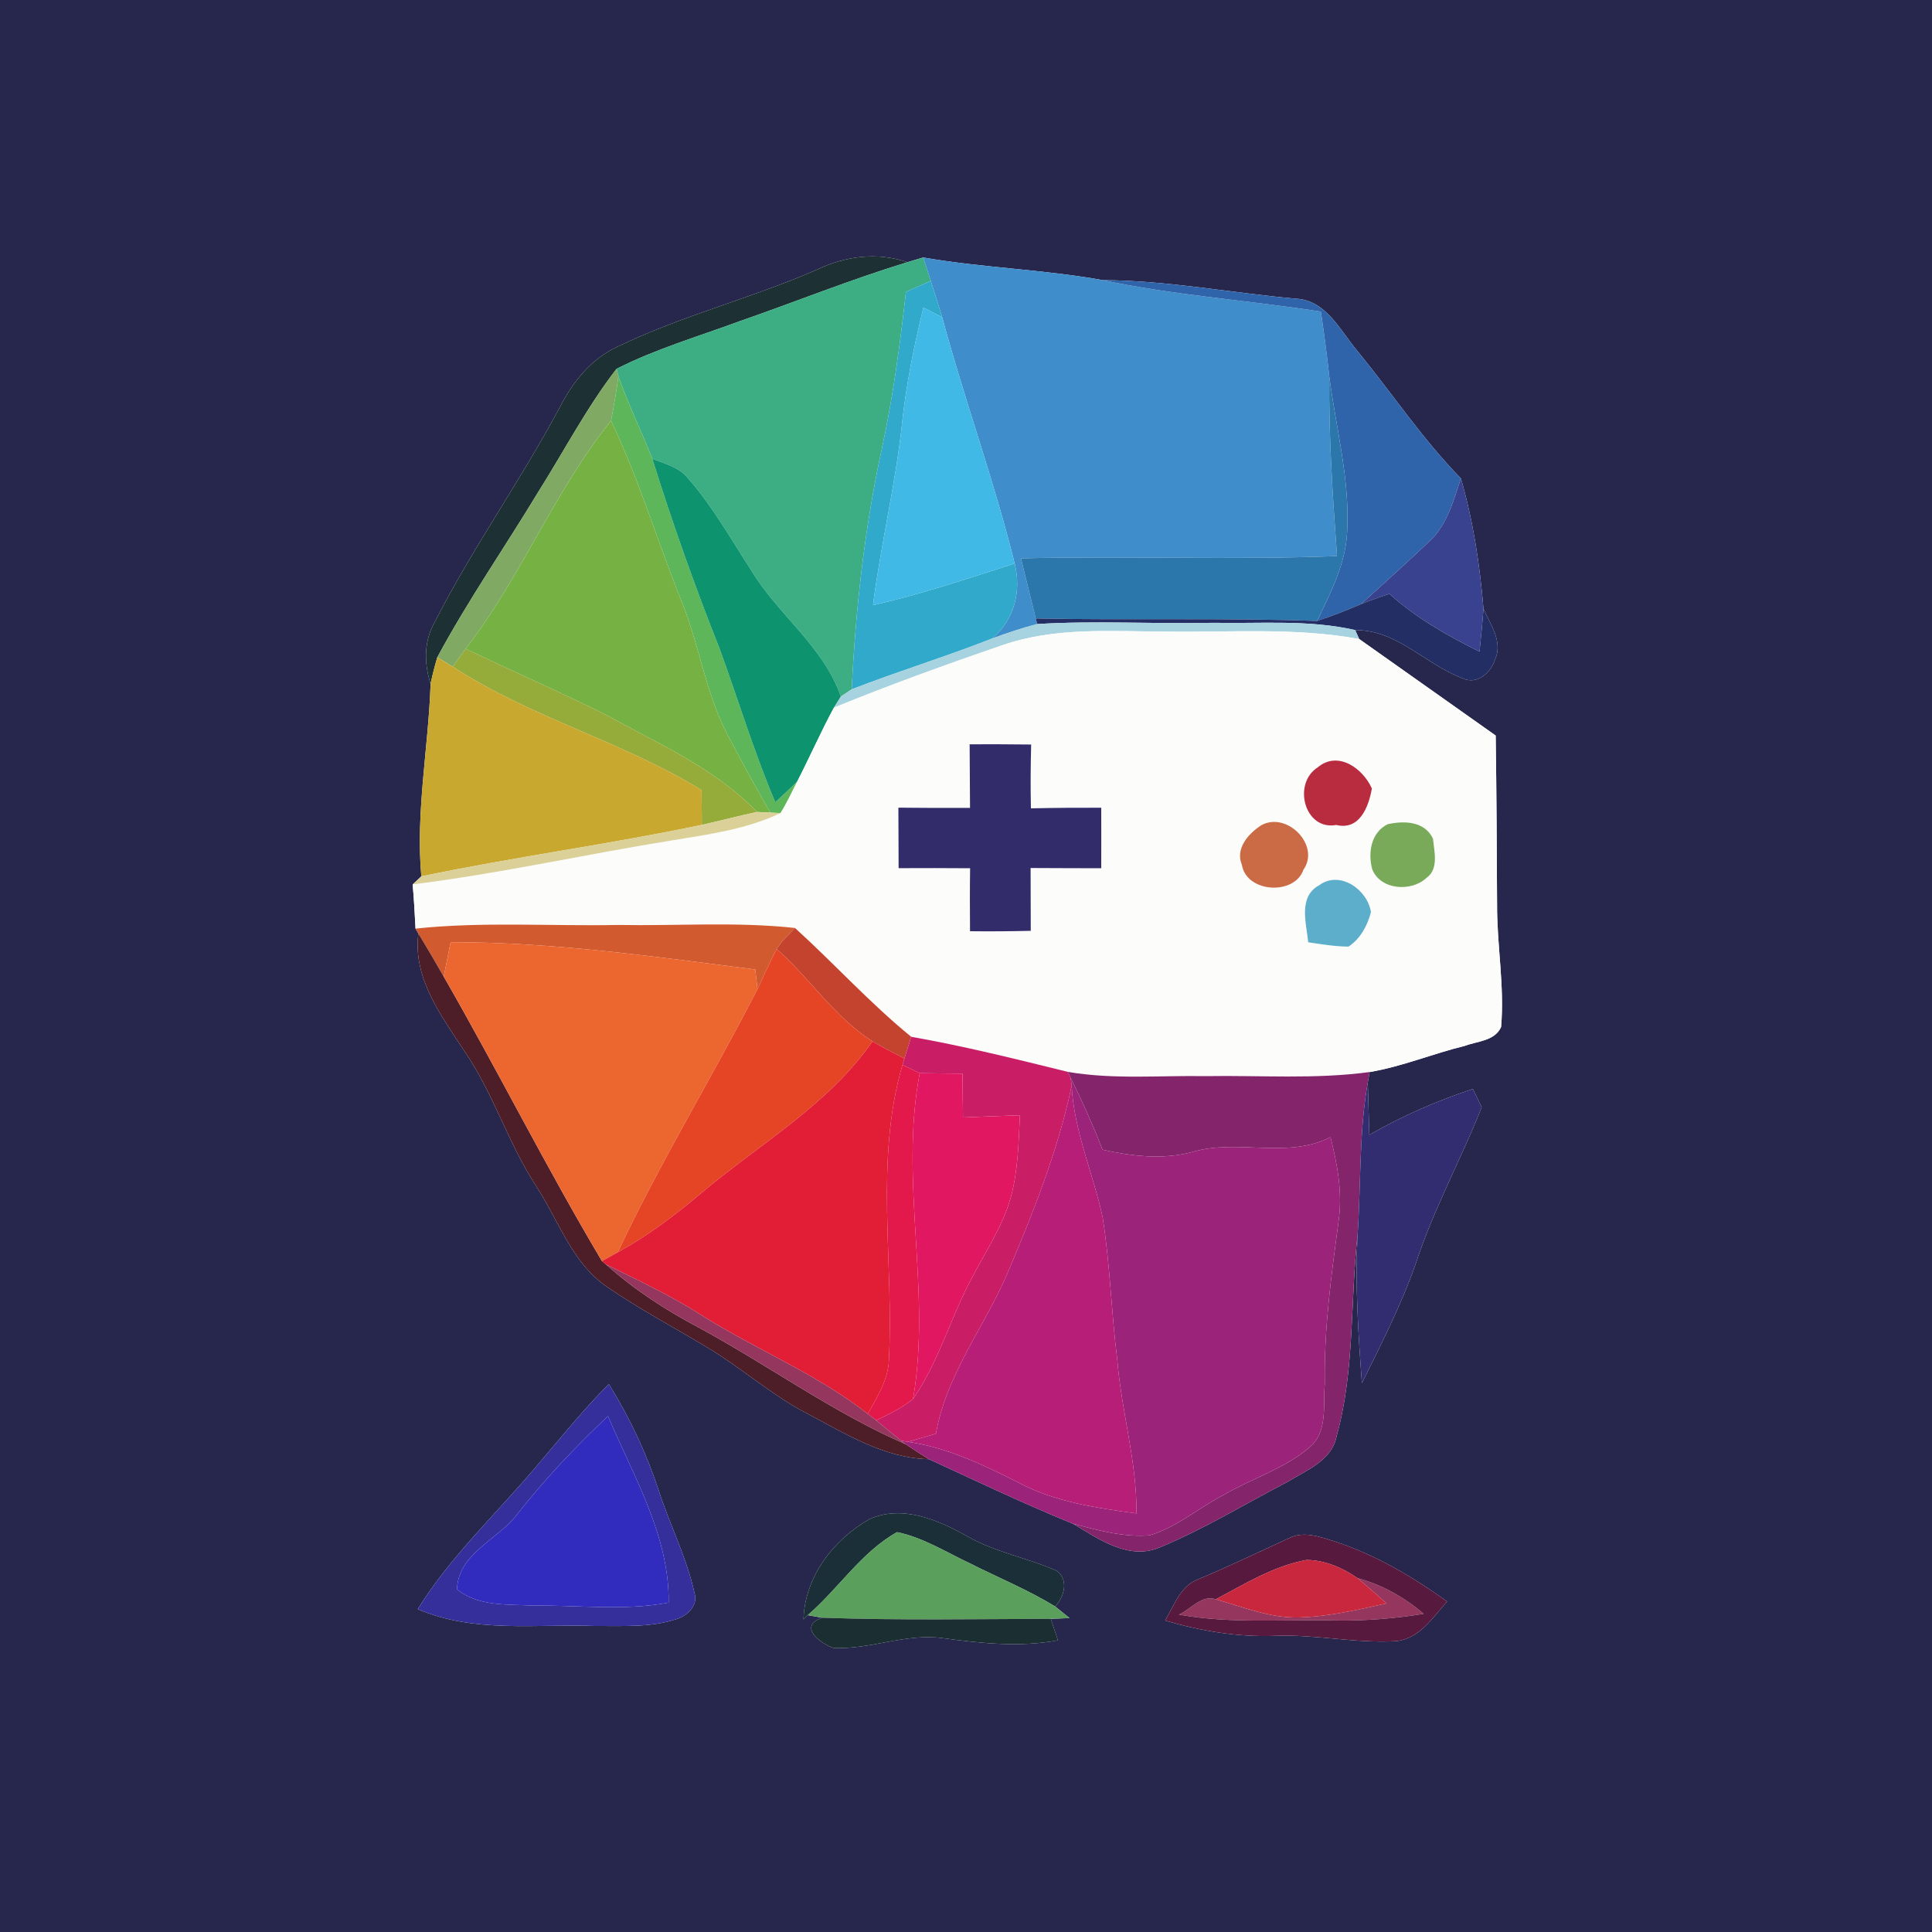 <?xml version="1.0" encoding="UTF-8" ?>
<!DOCTYPE svg PUBLIC "-//W3C//DTD SVG 1.1//EN" "http://www.w3.org/Graphics/SVG/1.1/DTD/svg11.dtd">
<svg width="250pt" height="250pt" viewBox="0 0 250 250" version="1.1" xmlns="http://www.w3.org/2000/svg">
<g id="#27274dff">
<path fill="#27274d" opacity="1.00" d=" M 0.00 0.00 L 250.00 0.00 L 250.00 250.00 L 0.00 250.00 L 0.00 0.00 M 105.76 34.87 C 97.27 38.60 88.19 40.84 79.85 44.89 C 76.53 46.43 74.16 49.36 72.52 52.55 C 67.48 62.02 61.21 70.79 56.33 80.35 C 54.85 82.85 54.84 85.76 55.72 88.48 C 55.44 96.79 53.78 105.06 54.52 113.40 C 54.24 113.66 53.68 114.18 53.40 114.44 C 53.57 116.34 53.67 118.25 53.77 120.16 L 54.14 120.79 C 53.41 126.60 57.09 131.42 60.07 135.98 C 63.87 141.50 65.78 148.03 69.46 153.61 C 72.30 157.99 74.02 163.40 78.49 166.48 C 82.68 169.36 87.18 171.75 91.54 174.37 C 95.91 176.98 99.73 180.43 104.25 182.81 C 109.29 185.44 114.33 188.70 120.22 188.82 C 126.39 191.67 132.55 194.61 138.85 197.17 C 142.18 199.16 146.11 201.97 150.13 200.21 C 155.84 197.84 161.13 194.59 166.61 191.75 C 169.06 190.23 172.37 189.00 172.96 185.81 C 175.32 177.36 174.70 168.46 175.67 159.81 C 175.33 166.21 175.76 172.61 176.23 178.98 C 178.76 173.86 181.37 168.76 183.25 163.36 C 185.53 156.43 189.05 150.03 191.73 143.28 C 191.45 142.68 190.88 141.50 190.59 140.91 C 185.93 142.44 181.44 144.41 177.19 146.85 C 177.12 144.59 177.06 142.33 176.99 140.07 C 177.05 139.73 177.17 139.05 177.23 138.72 C 181.45 138.01 185.42 136.34 189.56 135.33 C 191.20 134.71 193.40 134.72 194.24 132.90 C 194.70 127.59 193.69 122.31 193.72 117.01 C 193.68 109.73 193.65 102.46 193.54 95.18 C 187.66 91.02 181.76 86.86 175.88 82.69 L 175.36 81.53 C 180.84 81.51 184.47 86.00 189.28 87.78 C 191.11 88.66 192.93 87.05 193.45 85.35 C 194.52 83.04 192.85 80.81 191.96 78.77 C 191.49 73.08 190.63 67.40 189.04 61.91 C 184.08 56.84 180.14 50.90 175.65 45.42 C 173.41 42.78 171.60 38.81 167.66 38.65 C 159.33 37.90 151.07 36.29 142.69 36.25 C 135.00 34.86 127.16 34.66 119.46 33.32 C 118.95 33.47 117.93 33.77 117.42 33.93 C 113.54 32.59 109.41 33.13 105.76 34.87 M 69.55 189.58 C 64.36 195.77 58.34 201.31 54.06 208.22 C 61.34 211.35 69.32 210.13 76.99 210.40 C 80.48 210.37 84.08 210.63 87.45 209.54 C 88.87 209.14 90.35 207.80 89.88 206.18 C 88.88 201.60 86.70 197.38 85.26 192.94 C 83.66 188.08 81.49 183.44 78.78 179.10 C 75.49 182.40 72.57 186.04 69.55 189.58 M 112.51 196.57 C 107.84 199.24 104.16 203.99 103.97 209.54 L 104.52 209.00 C 104.99 209.09 105.93 209.25 106.39 209.33 C 103.26 210.42 106.02 212.61 107.83 213.24 C 112.61 213.49 117.22 211.30 122.03 211.98 C 126.96 212.65 131.96 213.18 136.90 212.26 C 136.67 211.56 136.20 210.17 135.97 209.47 C 136.58 209.45 137.79 209.40 138.40 209.38 C 137.78 208.87 137.16 208.37 136.54 207.88 C 137.71 206.59 138.31 204.56 136.80 203.28 C 133.00 201.60 128.83 200.88 125.19 198.81 C 121.42 196.69 116.79 194.67 112.51 196.57 M 166.77 199.05 C 162.88 200.84 159.02 202.68 155.08 204.35 C 152.74 205.19 151.94 207.74 150.76 209.70 C 155.37 211.04 160.15 211.86 164.97 211.68 C 170.18 211.46 175.35 212.66 180.55 212.37 C 183.62 212.13 185.39 209.33 187.25 207.23 C 182.77 204.02 177.97 201.17 172.70 199.46 C 170.81 198.86 168.68 198.07 166.77 199.05 Z" />
</g>
<g id="#1d3034ff">
<path fill="#1d3034" opacity="1.00" d=" M 105.76 34.87 C 109.41 33.13 113.54 32.59 117.42 33.93 C 110.05 36.18 102.90 39.07 95.62 41.60 C 90.31 43.56 84.84 45.16 79.78 47.73 C 75.92 52.72 73.01 58.34 69.65 63.66 C 65.33 70.81 60.55 77.69 56.59 85.05 C 56.25 86.18 55.96 87.32 55.72 88.48 C 54.84 85.76 54.85 82.85 56.33 80.35 C 61.21 70.79 67.48 62.02 72.52 52.55 C 74.16 49.36 76.53 46.43 79.85 44.89 C 88.19 40.84 97.27 38.60 105.76 34.87 Z" />
</g>
<g id="#3dad84ff">
<path fill="#3dad84" opacity="1.00" d=" M 117.42 33.93 C 117.93 33.77 118.95 33.47 119.46 33.32 C 119.71 34.08 120.19 35.58 120.44 36.34 C 119.37 36.81 118.30 37.29 117.23 37.76 C 116.46 44.62 115.55 51.46 114.08 58.21 C 111.87 68.40 110.72 78.79 110.21 89.20 C 109.86 89.43 109.16 89.89 108.81 90.13 C 106.55 83.61 100.67 79.56 97.21 73.80 C 94.59 69.77 92.22 65.52 89.03 61.89 C 87.89 60.45 86.04 60.01 84.41 59.37 C 83.00 55.79 81.31 52.33 80.02 48.70 L 79.78 47.73 C 84.84 45.16 90.31 43.56 95.62 41.60 C 102.90 39.07 110.05 36.18 117.42 33.93 Z" />
</g>
<g id="#3f8dcbff">
<path fill="#3f8dcb" opacity="1.00" d=" M 119.46 33.32 C 127.16 34.66 135.00 34.86 142.69 36.25 C 152.01 38.23 161.53 38.85 170.92 40.32 C 171.33 43.12 171.72 45.93 172.01 48.74 C 171.92 56.50 172.45 64.23 173.01 71.96 C 159.38 72.48 145.74 71.92 132.11 72.25 C 132.75 74.84 133.38 77.44 134.03 80.03 L 134.21 80.75 C 132.24 81.27 130.31 81.91 128.40 82.62 C 131.25 80.19 132.19 76.50 131.30 72.92 C 128.64 62.17 124.80 51.75 121.92 41.05 C 121.44 39.47 120.94 37.90 120.44 36.34 C 120.19 35.58 119.71 34.08 119.46 33.32 Z" />
</g>
<g id="#2f63aaff">
<path fill="#2f63aa" opacity="1.00" d=" M 142.69 36.25 C 151.07 36.29 159.33 37.90 167.66 38.65 C 171.60 38.81 173.41 42.78 175.65 45.42 C 180.14 50.90 184.08 56.84 189.04 61.91 C 188.08 64.75 187.30 67.85 185.03 69.98 C 182.12 72.76 179.12 75.44 176.14 78.16 C 174.27 78.97 172.37 79.72 170.43 80.35 C 172.18 76.69 174.14 72.95 174.32 68.81 C 174.69 62.03 172.88 55.41 172.01 48.74 C 171.72 45.93 171.33 43.12 170.92 40.32 C 161.53 38.85 152.01 38.23 142.69 36.25 Z" />
</g>
<g id="#30a9caff">
<path fill="#30a9ca" opacity="1.00" d=" M 117.23 37.76 C 118.30 37.29 119.37 36.81 120.44 36.34 C 120.94 37.90 121.44 39.47 121.92 41.05 C 121.31 40.74 120.10 40.12 119.49 39.80 C 118.27 44.78 117.25 49.81 116.71 54.91 C 115.87 62.77 113.96 70.47 112.97 78.31 C 119.19 76.90 125.23 74.86 131.30 72.92 C 132.19 76.50 131.25 80.19 128.40 82.62 C 122.40 84.98 116.22 86.86 110.21 89.20 C 110.72 78.79 111.87 68.40 114.08 58.21 C 115.55 51.46 116.46 44.62 117.23 37.76 Z" />
</g>
<g id="#40b9e6ff">
<path fill="#40b9e6" opacity="1.00" d=" M 116.71 54.91 C 117.25 49.81 118.27 44.78 119.49 39.80 C 120.10 40.12 121.31 40.74 121.92 41.05 C 124.80 51.75 128.64 62.17 131.30 72.92 C 125.23 74.86 119.19 76.90 112.97 78.31 C 113.96 70.47 115.87 62.77 116.71 54.91 Z" />
</g>
<g id="#80a964ff">
<path fill="#80a964" opacity="1.00" d=" M 69.65 63.66 C 73.01 58.34 75.92 52.72 79.78 47.73 L 80.02 48.70 C 79.77 50.62 79.43 52.53 79.07 54.44 C 71.71 63.56 67.43 74.70 60.25 83.96 C 59.83 84.54 59.00 85.70 58.58 86.27 C 58.08 85.97 57.09 85.36 56.59 85.05 C 60.55 77.69 65.33 70.81 69.65 63.66 Z" />
</g>
<g id="#5eb65bff">
<path fill="#5eb65b" opacity="1.00" d=" M 80.02 48.70 C 81.31 52.33 83.00 55.79 84.41 59.37 C 87.00 67.65 89.89 75.83 93.10 83.90 C 95.52 90.53 97.56 97.30 100.32 103.81 C 101.28 102.92 102.24 102.04 103.17 101.11 C 102.47 102.49 101.83 103.90 101.00 105.21 C 100.67 105.20 100.00 105.17 99.67 105.15 C 97.75 101.79 95.88 98.40 94.09 94.97 C 91.28 89.57 90.49 83.43 88.20 77.82 C 85.07 70.06 82.68 62.00 79.07 54.44 C 79.43 52.53 79.77 50.62 80.02 48.70 Z" />
</g>
<g id="#2b77abff">
<path fill="#2b77ab" opacity="1.00" d=" M 172.01 48.74 C 172.88 55.41 174.69 62.03 174.32 68.81 C 174.14 72.95 172.18 76.69 170.43 80.35 C 158.30 79.93 146.16 80.27 134.03 80.03 C 133.38 77.44 132.75 74.84 132.11 72.25 C 145.74 71.92 159.38 72.48 173.01 71.96 C 172.45 64.23 171.92 56.50 172.01 48.74 Z" />
</g>
<g id="#75b143ff">
<path fill="#75b143" opacity="1.00" d=" M 60.25 83.96 C 67.43 74.70 71.71 63.56 79.07 54.44 C 82.68 62.00 85.07 70.06 88.20 77.82 C 90.49 83.43 91.28 89.57 94.09 94.97 C 95.88 98.40 97.75 101.79 99.67 105.15 C 99.24 105.13 98.38 105.09 97.95 105.07 C 92.52 99.41 85.26 96.28 78.51 92.55 C 72.49 89.55 66.33 86.84 60.25 83.96 Z" />
</g>
<g id="#0d936dff">
<path fill="#0d936d" opacity="1.00" d=" M 84.41 59.37 C 86.04 60.01 87.89 60.45 89.03 61.89 C 92.22 65.52 94.59 69.77 97.21 73.80 C 100.67 79.56 106.55 83.61 108.81 90.13 C 108.58 90.49 108.14 91.21 107.91 91.57 C 106.22 94.69 104.79 97.95 103.17 101.11 C 102.24 102.04 101.28 102.92 100.32 103.81 C 97.56 97.30 95.52 90.53 93.10 83.90 C 89.89 75.83 87.00 67.65 84.41 59.37 Z" />
</g>
<g id="#38428eff">
<path fill="#38428e" opacity="1.00" d=" M 189.04 61.91 C 190.63 67.40 191.49 73.08 191.96 78.77 C 191.83 80.62 191.63 82.47 191.45 84.32 C 187.30 82.26 183.23 79.96 179.78 76.84 C 178.56 77.25 177.34 77.68 176.14 78.16 C 179.12 75.44 182.12 72.76 185.03 69.98 C 187.30 67.85 188.08 64.75 189.04 61.91 Z" />
</g>
<g id="#232e65ff">
<path fill="#232e65" opacity="1.00" d=" M 176.14 78.16 C 177.34 77.68 178.56 77.25 179.78 76.84 C 183.23 79.96 187.30 82.26 191.45 84.32 C 191.63 82.47 191.83 80.62 191.96 78.77 C 192.85 80.81 194.52 83.04 193.45 85.35 C 192.93 87.05 191.11 88.66 189.28 87.78 C 184.47 86.00 180.84 81.51 175.36 81.53 C 169.34 80.16 163.12 80.71 157.00 80.59 C 149.40 80.76 141.80 80.29 134.21 80.75 L 134.03 80.03 C 146.16 80.27 158.30 79.93 170.43 80.35 C 172.37 79.72 174.27 78.97 176.14 78.16 Z" />
</g>
<g id="#a7d2dfff">
<path fill="#a7d2df" opacity="1.00" d=" M 128.40 82.62 C 130.31 81.91 132.24 81.27 134.21 80.75 C 141.80 80.29 149.40 80.76 157.00 80.59 C 163.12 80.71 169.34 80.16 175.36 81.53 L 175.88 82.69 C 167.67 81.17 159.29 81.84 151.00 81.73 C 143.85 81.71 136.48 81.10 129.62 83.52 C 122.32 86.02 115.06 88.65 107.91 91.57 C 108.14 91.21 108.58 90.49 108.81 90.13 C 109.16 89.89 109.86 89.43 110.21 89.20 C 116.22 86.86 122.40 84.98 128.40 82.62 Z" />
</g>
<g id="#fcfcfbff">
<path fill="#fcfcfb" opacity="1.00" d=" M 129.62 83.52 C 136.48 81.10 143.85 81.71 151.00 81.73 C 159.29 81.84 167.67 81.17 175.88 82.69 C 181.76 86.86 187.66 91.02 193.54 95.18 C 193.65 102.46 193.68 109.73 193.72 117.01 C 193.69 122.31 194.70 127.59 194.24 132.90 C 193.40 134.72 191.20 134.71 189.56 135.33 C 185.42 136.34 181.45 138.01 177.23 138.72 C 170.20 139.68 163.08 139.13 156.00 139.25 C 150.06 139.15 144.07 139.71 138.18 138.70 C 131.46 137.04 124.73 135.36 117.91 134.16 C 112.58 129.82 107.96 124.69 102.87 120.08 C 95.28 119.25 87.62 119.83 80.01 119.69 C 71.26 119.86 62.48 119.24 53.77 120.16 C 53.67 118.25 53.57 116.34 53.40 114.44 C 64.59 113.05 75.62 110.58 86.75 108.78 C 91.58 107.99 96.54 107.34 101.00 105.21 C 101.83 103.90 102.47 102.49 103.17 101.11 C 104.79 97.95 106.22 94.69 107.91 91.57 C 115.06 88.65 122.32 86.02 129.62 83.52 M 125.47 96.31 C 125.49 99.06 125.51 101.80 125.52 104.54 C 122.43 104.55 119.34 104.55 116.25 104.51 C 116.26 107.12 116.26 109.73 116.28 112.34 C 119.36 112.33 122.44 112.32 125.53 112.35 C 125.49 115.06 125.50 117.78 125.52 120.50 C 128.14 120.53 130.76 120.51 133.38 120.45 C 133.37 117.74 133.36 115.03 133.36 112.32 C 136.40 112.33 139.45 112.35 142.50 112.35 C 142.51 109.74 142.50 107.13 142.50 104.52 C 139.46 104.51 136.43 104.53 133.40 104.60 C 133.34 101.85 133.36 99.09 133.43 96.34 C 130.78 96.31 128.12 96.30 125.47 96.31 M 170.52 99.29 C 167.21 101.39 168.80 107.50 172.90 106.75 C 175.92 107.49 177.10 104.43 177.52 102.03 C 176.35 99.41 173.13 97.10 170.52 99.29 M 179.57 106.65 C 177.41 107.72 176.99 110.33 177.56 112.47 C 178.63 115.19 182.61 115.43 184.56 113.62 C 186.21 112.47 185.59 110.21 185.43 108.53 C 184.35 106.25 181.72 106.18 179.57 106.65 M 163.22 106.78 C 161.55 107.85 159.81 109.80 160.70 111.92 C 161.32 115.56 167.53 115.89 168.67 112.53 C 170.88 109.39 166.54 104.96 163.22 106.78 M 170.70 114.55 C 167.94 116.05 169.05 119.46 169.28 121.93 C 171.01 122.19 172.74 122.48 174.50 122.49 C 176.03 121.48 176.96 119.76 177.40 118.02 C 176.95 115.10 173.36 112.58 170.70 114.55 Z" />
</g>
<g id="#95ab3aff">
<path fill="#95ab3a" opacity="1.00" d=" M 58.58 86.27 C 59.00 85.70 59.83 84.54 60.25 83.96 C 66.33 86.84 72.49 89.55 78.51 92.55 C 85.26 96.28 92.52 99.41 97.95 105.07 C 95.56 105.58 93.20 106.21 90.82 106.74 C 90.81 105.24 90.79 103.74 90.78 102.24 C 80.54 95.94 68.68 92.86 58.58 86.27 Z" />
</g>
<g id="#c9a82fff">
<path fill="#c9a82f" opacity="1.00" d=" M 55.72 88.48 C 55.96 87.32 56.25 86.18 56.59 85.05 C 57.09 85.36 58.08 85.97 58.58 86.27 C 68.68 92.86 80.54 95.94 90.78 102.24 C 90.79 103.74 90.81 105.24 90.82 106.74 C 78.78 109.27 66.55 110.89 54.52 113.40 C 53.78 105.06 55.44 96.79 55.72 88.48 Z" />
</g>
<g id="#322d6aff">
<path fill="#322d6a" opacity="1.00" d=" M 125.47 96.31 C 128.12 96.30 130.78 96.31 133.43 96.34 C 133.36 99.09 133.34 101.85 133.40 104.60 C 136.43 104.53 139.46 104.51 142.50 104.52 C 142.50 107.13 142.51 109.74 142.50 112.35 C 139.45 112.35 136.40 112.33 133.36 112.32 C 133.36 115.03 133.37 117.74 133.38 120.45 C 130.76 120.51 128.14 120.53 125.52 120.50 C 125.50 117.78 125.49 115.06 125.53 112.35 C 122.44 112.32 119.36 112.33 116.28 112.34 C 116.26 109.73 116.26 107.12 116.25 104.51 C 119.34 104.55 122.43 104.55 125.52 104.54 C 125.51 101.80 125.49 99.06 125.47 96.31 Z" />
</g>
<g id="#b92b3eff">
<path fill="#b92b3e" opacity="1.00" d=" M 170.52 99.29 C 173.13 97.10 176.35 99.41 177.52 102.03 C 177.10 104.43 175.92 107.49 172.90 106.75 C 168.80 107.50 167.21 101.39 170.52 99.29 Z" />
</g>
<g id="#dbd198ff">
<path fill="#dbd198" opacity="1.00" d=" M 97.95 105.07 C 98.38 105.09 99.24 105.13 99.67 105.15 C 100.00 105.17 100.67 105.20 101.00 105.21 C 96.54 107.34 91.58 107.99 86.75 108.78 C 75.62 110.58 64.59 113.05 53.40 114.44 C 53.68 114.18 54.24 113.66 54.52 113.40 C 66.55 110.89 78.78 109.27 90.82 106.74 C 93.20 106.21 95.56 105.58 97.95 105.07 Z" />
</g>
<g id="#78aa59ff">
<path fill="#78aa59" opacity="1.00" d=" M 179.57 106.65 C 181.72 106.18 184.35 106.25 185.43 108.53 C 185.59 110.21 186.21 112.47 184.56 113.62 C 182.61 115.43 178.63 115.19 177.56 112.47 C 176.99 110.33 177.41 107.72 179.57 106.65 Z" />
</g>
<g id="#cb6b45ff">
<path fill="#cb6b45" opacity="1.00" d=" M 163.22 106.78 C 166.54 104.96 170.88 109.39 168.67 112.53 C 167.53 115.89 161.32 115.56 160.70 111.92 C 159.81 109.80 161.55 107.85 163.22 106.78 Z" />
</g>
<g id="#5daecbff">
<path fill="#5daecb" opacity="1.00" d=" M 170.70 114.55 C 173.36 112.58 176.95 115.10 177.40 118.02 C 176.96 119.76 176.03 121.48 174.50 122.49 C 172.74 122.48 171.01 122.19 169.28 121.93 C 169.05 119.46 167.94 116.05 170.70 114.55 Z" />
</g>
<g id="#d15a2fff">
<path fill="#d15a2f" opacity="1.00" d=" M 53.77 120.16 C 62.48 119.24 71.26 119.86 80.01 119.69 C 87.62 119.83 95.28 119.25 102.87 120.08 C 102.46 120.51 101.63 121.36 101.22 121.79 C 101.04 122.04 100.68 122.55 100.50 122.80 C 99.61 124.50 98.83 126.25 98.02 127.99 C 97.95 127.35 97.80 126.09 97.73 125.45 C 84.65 123.79 71.53 121.90 58.31 121.92 C 58.02 123.40 57.72 124.89 57.42 126.37 C 56.35 124.50 55.25 122.64 54.14 120.79 L 53.77 120.16 Z" />
</g>
<g id="#4d1e28ff">
<path fill="#4d1e28" opacity="1.00" d=" M 54.14 120.79 C 55.25 122.64 56.35 124.50 57.42 126.37 C 64.42 138.54 70.71 151.12 77.89 163.18 L 78.42 163.62 C 82.01 166.83 86.05 169.47 90.30 171.72 C 99.36 176.61 107.72 182.75 117.19 186.88 C 118.19 187.54 119.19 188.20 120.22 188.82 C 114.33 188.70 109.29 185.44 104.25 182.81 C 99.73 180.43 95.91 176.98 91.54 174.37 C 87.18 171.75 82.68 169.36 78.49 166.48 C 74.02 163.40 72.30 157.99 69.46 153.61 C 65.78 148.03 63.87 141.50 60.07 135.98 C 57.09 131.42 53.41 126.60 54.14 120.79 Z" />
</g>
<g id="#c4432fff">
<path fill="#c4432f" opacity="1.00" d=" M 101.22 121.79 C 101.63 121.36 102.46 120.51 102.87 120.08 C 107.96 124.69 112.58 129.82 117.91 134.16 C 117.69 134.86 117.25 136.27 117.03 136.97 C 115.64 136.26 114.25 135.55 112.90 134.76 C 107.99 131.63 104.82 126.61 100.50 122.80 C 100.68 122.55 101.04 122.04 101.22 121.79 Z" />
</g>
<g id="#ec6630ff">
<path fill="#ec6630" opacity="1.00" d=" M 58.31 121.92 C 71.53 121.90 84.65 123.79 97.73 125.45 C 97.80 126.09 97.95 127.35 98.02 127.99 C 92.15 139.41 85.42 150.40 79.94 162.04 C 79.43 162.32 78.40 162.89 77.89 163.18 C 70.71 151.12 64.42 138.54 57.42 126.37 C 57.72 124.89 58.02 123.40 58.31 121.92 Z" />
</g>
<g id="#e54525ff">
<path fill="#e54525" opacity="1.00" d=" M 100.50 122.80 C 104.82 126.61 107.99 131.63 112.90 134.76 C 107.10 143.08 98.12 148.11 90.54 154.55 C 87.23 157.34 83.75 159.96 79.94 162.04 C 85.42 150.40 92.15 139.41 98.02 127.99 C 98.83 126.25 99.61 124.50 100.50 122.80 Z" />
</g>
<g id="#e11e35ff">
<path fill="#e11e35" opacity="1.00" d=" M 112.90 134.76 C 114.25 135.55 115.64 136.26 117.03 136.97 L 116.78 137.79 C 113.14 150.23 115.70 163.33 115.02 176.06 C 114.91 178.60 113.48 180.79 112.29 182.96 C 105.71 177.80 97.89 174.67 90.86 170.24 C 86.89 167.70 82.64 165.69 78.42 163.62 L 77.89 163.18 C 78.40 162.89 79.43 162.32 79.94 162.04 C 83.75 159.96 87.23 157.34 90.54 154.55 C 98.12 148.11 107.10 143.08 112.90 134.76 Z" />
</g>
<g id="#c91e66ff">
<path fill="#c91e66" opacity="1.00" d=" M 117.91 134.16 C 124.73 135.36 131.46 137.04 138.18 138.70 L 138.56 139.51 L 138.67 140.51 C 136.87 149.04 133.59 157.17 130.19 165.17 C 127.18 171.97 122.41 178.03 121.11 185.52 C 119.90 185.88 118.69 186.24 117.47 186.57 L 116.59 186.41 C 115.49 185.56 114.45 184.65 113.37 183.79 C 115.03 182.99 116.71 182.19 118.15 181.02 C 121.42 176.30 122.94 170.68 125.61 165.65 C 127.41 162.12 129.71 158.80 130.79 154.95 C 131.75 151.49 131.79 147.88 131.98 144.32 C 129.53 144.40 127.07 144.49 124.61 144.60 C 124.59 142.71 124.56 140.82 124.54 138.93 C 122.69 138.91 120.85 138.90 119.01 138.87 C 118.45 138.60 117.34 138.06 116.78 137.79 L 117.03 136.97 C 117.25 136.27 117.69 134.86 117.91 134.16 Z" />
</g>
<g id="#e2194aff">
<path fill="#e2194a" opacity="1.00" d=" M 115.02 176.06 C 115.70 163.33 113.14 150.23 116.78 137.79 C 117.34 138.06 118.45 138.60 119.01 138.87 C 116.34 152.86 120.57 167.02 118.15 181.02 C 116.71 182.19 115.03 182.99 113.37 183.79 C 113.10 183.58 112.56 183.16 112.29 182.96 C 113.48 180.79 114.91 178.60 115.02 176.06 Z" />
</g>
<g id="#e11762ff">
<path fill="#e11762" opacity="1.00" d=" M 119.01 138.87 C 120.85 138.90 122.69 138.91 124.54 138.93 C 124.56 140.82 124.59 142.71 124.61 144.60 C 127.07 144.49 129.53 144.40 131.98 144.32 C 131.79 147.88 131.75 151.49 130.79 154.95 C 129.71 158.80 127.41 162.12 125.61 165.65 C 122.94 170.68 121.42 176.30 118.15 181.02 C 120.57 167.02 116.34 152.86 119.01 138.87 Z" />
</g>
<g id="#84256cff">
<path fill="#84256c" opacity="1.00" d=" M 138.18 138.70 C 144.07 139.71 150.06 139.15 156.00 139.25 C 163.08 139.13 170.20 139.68 177.23 138.72 C 177.17 139.05 177.05 139.73 176.99 140.07 C 175.84 146.59 176.12 153.23 175.67 159.81 C 174.70 168.46 175.32 177.36 172.96 185.81 C 172.37 189.00 169.06 190.23 166.61 191.75 C 161.13 194.59 155.84 197.84 150.13 200.21 C 146.11 201.97 142.18 199.16 138.85 197.17 C 142.08 198.02 145.40 198.95 148.77 198.67 C 152.28 197.62 155.10 195.11 158.33 193.45 C 161.97 191.30 166.18 190.08 169.43 187.30 C 171.87 185.29 171.18 181.78 171.43 179.01 C 171.31 171.97 172.28 164.99 173.21 158.03 C 173.75 154.37 173.06 150.70 172.17 147.15 C 166.49 150.02 160.17 147.31 154.27 149.07 C 150.44 150.10 146.48 149.61 142.68 148.78 C 141.44 145.63 140.07 142.54 138.56 139.51 L 138.18 138.70 Z" />
</g>
<g id="#9b237aff">
<path fill="#9b237a" opacity="1.00" d=" M 138.56 139.51 C 140.07 142.54 141.44 145.63 142.68 148.78 C 146.48 149.61 150.44 150.10 154.27 149.07 C 160.17 147.31 166.49 150.02 172.17 147.15 C 173.06 150.70 173.75 154.37 173.21 158.03 C 172.28 164.99 171.31 171.97 171.43 179.01 C 171.18 181.78 171.87 185.29 169.43 187.30 C 166.18 190.08 161.97 191.30 158.33 193.45 C 155.10 195.11 152.28 197.62 148.77 198.67 C 145.40 198.95 142.08 198.02 138.85 197.17 C 132.55 194.61 126.39 191.67 120.22 188.82 C 119.19 188.20 118.19 187.54 117.19 186.88 L 116.59 186.41 L 117.47 186.57 C 122.65 187.31 127.38 189.61 131.99 191.95 C 136.66 194.38 141.92 195.13 147.06 195.84 C 147.12 189.13 145.12 182.65 144.58 176.00 C 143.80 169.85 143.65 163.62 142.68 157.50 C 141.44 151.81 138.99 146.39 138.67 140.51 L 138.56 139.51 Z" />
</g>
<g id="#322c70ff">
<path fill="#322c70" opacity="1.00" d=" M 175.67 159.81 C 176.12 153.23 175.84 146.59 176.99 140.07 C 177.06 142.33 177.12 144.59 177.19 146.85 C 181.44 144.41 185.93 142.44 190.59 140.91 C 190.88 141.50 191.45 142.68 191.73 143.28 C 189.05 150.03 185.53 156.43 183.25 163.36 C 181.37 168.76 178.76 173.86 176.23 178.98 C 175.76 172.61 175.33 166.21 175.67 159.81 Z" />
</g>
<g id="#b61e78ff">
<path fill="#b61e78" opacity="1.00" d=" M 138.67 140.51 C 138.99 146.39 141.44 151.81 142.68 157.50 C 143.65 163.62 143.80 169.85 144.58 176.00 C 145.12 182.65 147.12 189.13 147.06 195.84 C 141.92 195.13 136.66 194.38 131.99 191.95 C 127.38 189.61 122.65 187.31 117.47 186.57 C 118.69 186.24 119.90 185.88 121.11 185.52 C 122.41 178.03 127.18 171.97 130.19 165.17 C 133.59 157.17 136.87 149.04 138.67 140.51 Z" />
</g>
<g id="#95365fff">
<path fill="#95365f" opacity="1.00" d=" M 78.42 163.62 C 82.64 165.69 86.89 167.70 90.86 170.24 C 97.89 174.67 105.71 177.80 112.29 182.96 C 112.56 183.16 113.10 183.58 113.37 183.79 C 114.45 184.65 115.49 185.56 116.59 186.41 L 117.19 186.88 C 107.72 182.75 99.36 176.61 90.30 171.72 C 86.05 169.47 82.01 166.83 78.42 163.62 Z" />
<path fill="#95365f" opacity="1.00" d=" M 175.66 204.21 C 178.84 205.07 181.73 206.69 184.22 208.83 C 180.51 209.43 176.76 209.74 173.01 209.69 C 166.19 209.52 159.32 210.15 152.57 208.93 C 154.09 208.23 155.51 206.32 157.33 206.95 C 160.83 207.94 164.29 209.37 167.98 209.30 C 171.85 209.21 175.64 208.32 179.41 207.48 C 178.17 206.38 176.94 205.26 175.66 204.21 Z" />
</g>
<g id="#352f9bff">
<path fill="#352f9b" opacity="1.00" d=" M 69.55 189.58 C 72.57 186.04 75.49 182.40 78.78 179.10 C 81.49 183.44 83.66 188.08 85.26 192.94 C 86.70 197.38 88.88 201.60 89.88 206.18 C 90.35 207.80 88.87 209.14 87.45 209.54 C 84.08 210.63 80.48 210.37 76.99 210.40 C 69.32 210.13 61.34 211.35 54.06 208.22 C 58.34 201.31 64.36 195.77 69.55 189.58 M 78.67 183.24 C 74.47 187.22 70.48 191.41 66.91 195.97 C 64.42 199.24 59.28 201.02 59.14 205.66 C 61.90 207.90 65.65 207.58 68.97 207.76 C 74.81 207.69 80.73 208.47 86.52 207.38 C 86.65 198.77 81.94 190.98 78.67 183.24 Z" />
</g>
<g id="#312cbeff">
<path fill="#312cbe" opacity="1.00" d=" M 78.67 183.24 C 81.94 190.98 86.65 198.77 86.52 207.38 C 80.73 208.47 74.81 207.69 68.97 207.76 C 65.65 207.58 61.90 207.90 59.14 205.66 C 59.28 201.02 64.42 199.24 66.91 195.97 C 70.48 191.41 74.47 187.22 78.67 183.24 Z" />
</g>
<g id="#1b2f38ff">
<path fill="#1b2f38" opacity="1.00" d=" M 112.51 196.57 C 116.79 194.67 121.42 196.69 125.19 198.81 C 128.83 200.88 133.00 201.60 136.80 203.28 C 138.31 204.56 137.71 206.59 136.54 207.88 C 133.05 205.74 129.26 204.19 125.61 202.35 C 122.49 200.89 119.50 198.97 116.08 198.26 C 111.44 200.85 108.51 205.58 104.52 209.00 L 103.97 209.54 C 104.16 203.99 107.84 199.24 112.51 196.57 Z" />
</g>
<g id="#5b9f5cff">
<path fill="#5b9f5c" opacity="1.00" d=" M 104.52 209.00 C 108.51 205.58 111.44 200.85 116.08 198.26 C 119.50 198.97 122.49 200.89 125.61 202.35 C 129.26 204.19 133.05 205.74 136.54 207.88 C 137.16 208.37 137.78 208.87 138.40 209.38 C 137.79 209.40 136.58 209.45 135.97 209.47 C 126.11 209.51 116.24 209.68 106.39 209.33 C 105.93 209.25 104.99 209.09 104.52 209.00 Z" />
</g>
<g id="#58193eff">
<path fill="#58193e" opacity="1.00" d=" M 166.77 199.05 C 168.68 198.07 170.81 198.86 172.70 199.46 C 177.97 201.17 182.77 204.02 187.25 207.23 C 185.39 209.33 183.62 212.13 180.55 212.37 C 175.35 212.66 170.18 211.46 164.97 211.68 C 160.15 211.86 155.37 211.04 150.76 209.70 C 151.94 207.74 152.74 205.19 155.08 204.35 C 159.02 202.68 162.88 200.84 166.77 199.05 M 157.33 206.95 C 155.51 206.32 154.09 208.23 152.57 208.93 C 159.32 210.15 166.19 209.52 173.01 209.69 C 176.76 209.74 180.51 209.43 184.22 208.83 C 181.73 206.69 178.84 205.07 175.66 204.21 C 173.73 202.87 171.44 201.88 169.07 201.86 C 164.83 202.63 161.09 204.95 157.33 206.95 Z" />
</g>
<g id="#c9273dff">
<path fill="#c9273d" opacity="1.00" d=" M 157.33 206.95 C 161.09 204.95 164.83 202.63 169.07 201.86 C 171.44 201.88 173.73 202.87 175.66 204.21 C 176.94 205.26 178.17 206.38 179.41 207.48 C 175.64 208.32 171.85 209.21 167.98 209.30 C 164.29 209.37 160.83 207.94 157.33 206.95 Z" />
</g>
<g id="#1b2f33ff">
<path fill="#1b2f33" opacity="1.00" d=" M 107.83 213.24 C 106.02 212.61 103.26 210.42 106.39 209.33 C 116.24 209.68 126.11 209.51 135.97 209.47 C 136.20 210.17 136.67 211.56 136.90 212.26 C 131.96 213.18 126.96 212.65 122.03 211.98 C 117.22 211.30 112.61 213.49 107.83 213.24 Z" />
</g>
</svg>
